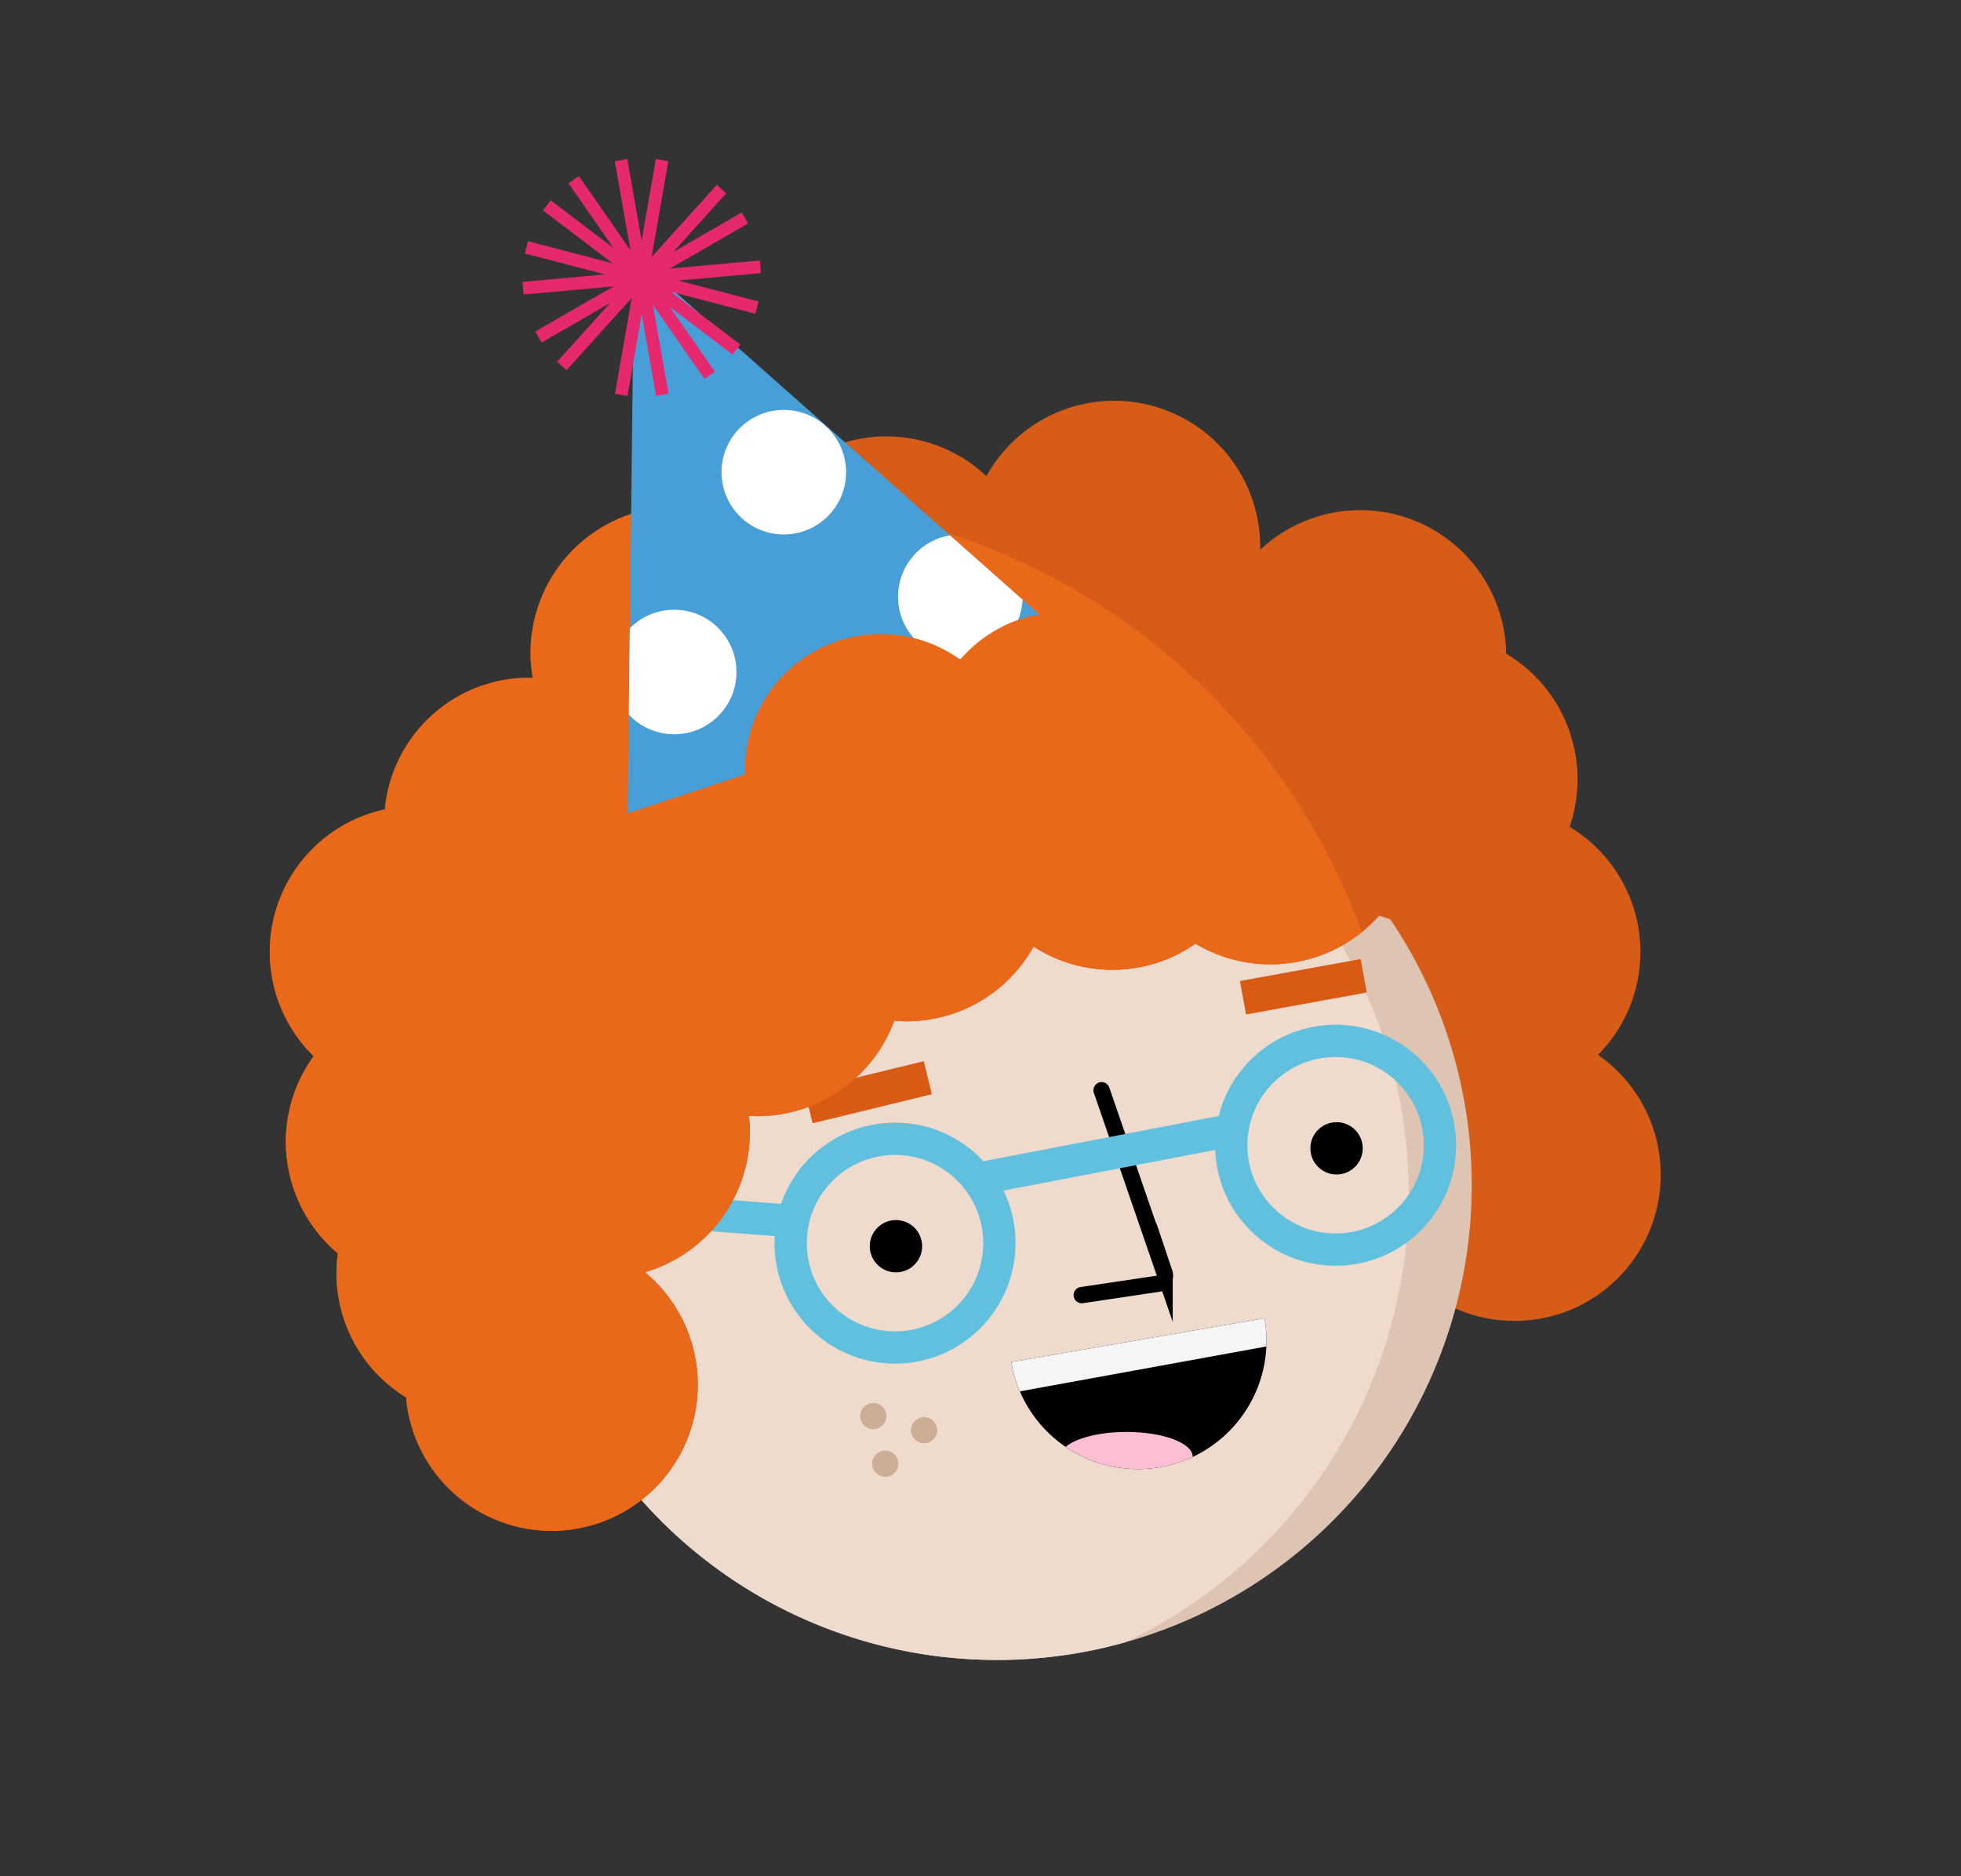 <svg id="Layer_1" data-name="Layer 1" xmlns="http://www.w3.org/2000/svg" xmlns:xlink="http://www.w3.org/1999/xlink" viewBox="0 0 203.826 195.02"><rect x="0" y="0" width="203.826" height="195.02" fill="#333333" stroke="none"/><defs><clipPath id="clip-path"><circle id="_Ellipse_" data-name="&lt;Ellipse&gt;" cx="103.615" cy="123.208" r="49.356" fill="#ddc4b3"/></clipPath><clipPath id="clip-path-2"><path id="_Clipping_Path_" data-name="&lt;Clipping Path&gt;" d="M131.435,137.04a13.359,13.359,0,1,1-26.327,4.553Z"/></clipPath><clipPath id="clip-path-3"><path id="_Compound_Clipping_Path_" data-name="&lt;Compound Clipping Path&gt;" d="M163.783,78.657a15.155,15.155,0,0,0-7.227-10.7,15.177,15.177,0,0,0-25.575-10.8A15.173,15.173,0,0,0,102.529,49.5a15.157,15.157,0,0,0-24.438,5.3A15.19,15.19,0,0,0,55.332,70.218c.013.081.036.157.05.238A15.08,15.08,0,0,0,40,84.142a15.154,15.154,0,0,0-7.4,25.651A15.163,15.163,0,0,0,35.113,130.3a15.144,15.144,0,0,0,7.107,14.975c.03.333.053.666.106,1a15.191,15.191,0,1,0,24.708-14.02,15.173,15.173,0,0,0,10.807-16.25,15.16,15.16,0,0,0,15.105-9.892,15.07,15.07,0,0,0,14.477-7.711,15.094,15.094,0,0,0,16.832-.3,15.179,15.179,0,0,0,19.108-2.921,15.174,15.174,0,0,0,20.42-16.531Z" fill="#d65c18"/></clipPath><clipPath id="clip-path-4"><polygon id="_Clipping_Path_2" data-name="&lt;Clipping Path&gt;" points="65.234 84.549 65.912 26.571 113.372 68.614 65.234 84.549" fill="#489ed7"/></clipPath></defs><title>Jam_Birthday_Assets</title><circle cx="155.312" cy="98.966" r="15.191" fill="#d65c18"/><circle cx="157.424" cy="122.126" r="15.191" fill="#d65c18"/><circle cx="56.193" cy="137.613" r="11.246" fill="#edc9ab"/><circle id="_Ellipse_2" data-name="&lt;Ellipse&gt;" cx="103.615" cy="123.208" r="49.356" fill="#ddc4b3"/><g clip-path="url(#clip-path)"><circle cx="94.896" cy="124.147" r="51.529" fill="#efdbce"/></g><path id="_Clipping_Path_3" data-name="&lt;Clipping Path&gt;" d="M131.435,137.04a13.359,13.359,0,1,1-26.327,4.553Z"/><g clip-path="url(#clip-path-2)"><rect x="104.237" y="137.503" width="28.325" height="4.839" transform="translate(-23.156 23.48) rotate(-10.322)" fill="#f5f5f5"/><ellipse cx="117.082" cy="151.439" rx="6.89" ry="2.58" fill="#fcbed4"/></g><circle cx="93.125" cy="129.551" r="2.72"/><path d="M114.5,113.337l6.544,19.007a.848.848,0,0,1-.678,1.109l-7.927,1.182" fill="none" stroke="#000" stroke-linecap="round" stroke-miterlimit="10" stroke-width="1.696"/><rect x="83.862" y="111.778" width="12.753" height="3.534" transform="translate(-24.32 24.597) rotate(-13.698)" fill="#d85a13"/><rect x="129.093" y="100.81" width="12.753" height="3.534" transform="translate(-16.188 25.935) rotate(-10.322)" fill="#d85a13"/><circle cx="59.673" cy="140.755" r="9.782" fill="#e9681a"/><circle cx="131.001" cy="77.288" r="15.191" fill="#e9681a"/><circle cx="51.043" cy="105.178" r="15.191" fill="#e9681a"/><circle cx="86.185" cy="81.293" r="15.191" fill="#e9681a"/><circle cx="110.939" cy="76.001" r="15.191" fill="#e9681a"/><circle cx="93.028" cy="129.231" r="10.849" fill="none" stroke="#61c0dd" stroke-miterlimit="10" stroke-width="3.355"/><circle cx="138.921" cy="119.375" r="2.72"/><circle cx="138.823" cy="119.054" r="10.849" fill="none" stroke="#61c0dd" stroke-miterlimit="10" stroke-width="3.355"/><line x1="82.395" y1="126.943" x2="57.726" y2="125.061" fill="#eeb001" stroke="#61c0dd" stroke-miterlimit="10" stroke-width="3.392"/><line x1="127.342" y1="117.615" x2="101.824" y2="122.517" fill="#eeb001" stroke="#61c0dd" stroke-miterlimit="10" stroke-width="3.392"/><path id="_Compound_Clipping_Path_2" data-name="&lt;Compound Clipping Path&gt;" d="M163.783,78.657a15.155,15.155,0,0,0-7.227-10.7,15.177,15.177,0,0,0-25.575-10.8A15.173,15.173,0,0,0,102.529,49.5a15.157,15.157,0,0,0-24.438,5.3A15.19,15.19,0,0,0,55.332,70.218c.013.081.036.157.05.238A15.08,15.08,0,0,0,40,84.142a15.154,15.154,0,0,0-7.4,25.651A15.163,15.163,0,0,0,35.113,130.3a15.144,15.144,0,0,0,7.107,14.975c.03.333.053.666.106,1a15.191,15.191,0,1,0,24.708-14.02,15.173,15.173,0,0,0,10.807-16.25,15.16,15.16,0,0,0,15.105-9.892,15.07,15.07,0,0,0,14.477-7.711,15.094,15.094,0,0,0,16.832-.3,15.179,15.179,0,0,0,19.108-2.921,15.174,15.174,0,0,0,20.42-16.531Z" fill="#d65c18"/><g clip-path="url(#clip-path-3)"><circle cx="77.583" cy="120.21" r="68.082" fill="#e9681a"/></g><circle cx="90.764" cy="147.208" r="1.36" fill="#cead97"/><circle cx="96.051" cy="148.682" r="1.36" fill="#cead97"/><circle cx="92.012" cy="152.161" r="1.36" fill="#cead97"/><polygon id="_Clipping_Path_4" data-name="&lt;Clipping Path&gt;" points="65.234 84.549 65.912 26.571 113.372 68.614 65.234 84.549" fill="#489ed7"/><g clip-path="url(#clip-path-4)"><circle cx="81.468" cy="49.086" r="6.474" fill="#fff"/><circle cx="70.075" cy="69.859" r="6.474" fill="#fff"/><circle cx="99.816" cy="62.035" r="6.474" fill="#fff"/></g><line x1="56.841" y1="21.348" x2="76.549" y2="36.345" fill="#fff" stroke="#e6296e" stroke-miterlimit="10" stroke-width="1.318"/><line x1="74.994" y1="19.656" x2="58.397" y2="38.038" fill="#fff" stroke="#e6296e" stroke-miterlimit="10" stroke-width="1.318"/><line x1="59.63" y1="18.677" x2="73.76" y2="39.017" fill="#fff" stroke="#e6296e" stroke-miterlimit="10" stroke-width="1.318"/><line x1="77.422" y1="22.66" x2="55.969" y2="35.034" fill="#fff" stroke="#e6296e" stroke-miterlimit="10" stroke-width="1.318"/><line x1="64.552" y1="16.651" x2="68.839" y2="41.043" fill="#fff" stroke="#e6296e" stroke-miterlimit="10" stroke-width="1.318"/><line x1="79.028" y1="27.734" x2="54.363" y2="29.96" fill="#fff" stroke="#e6296e" stroke-miterlimit="10" stroke-width="1.318"/><line x1="68.815" y1="16.647" x2="64.575" y2="41.047" fill="#fff" stroke="#e6296e" stroke-miterlimit="10" stroke-width="1.318"/><line x1="78.674" y1="31.982" x2="54.716" y2="25.711" fill="#fff" stroke="#e6296e" stroke-miterlimit="10" stroke-width="1.318"/><circle cx="91.555" cy="80.048" r="14.134" fill="#e9681a"/><circle cx="110.528" cy="77.771" r="14.134" fill="#e9681a"/></svg>